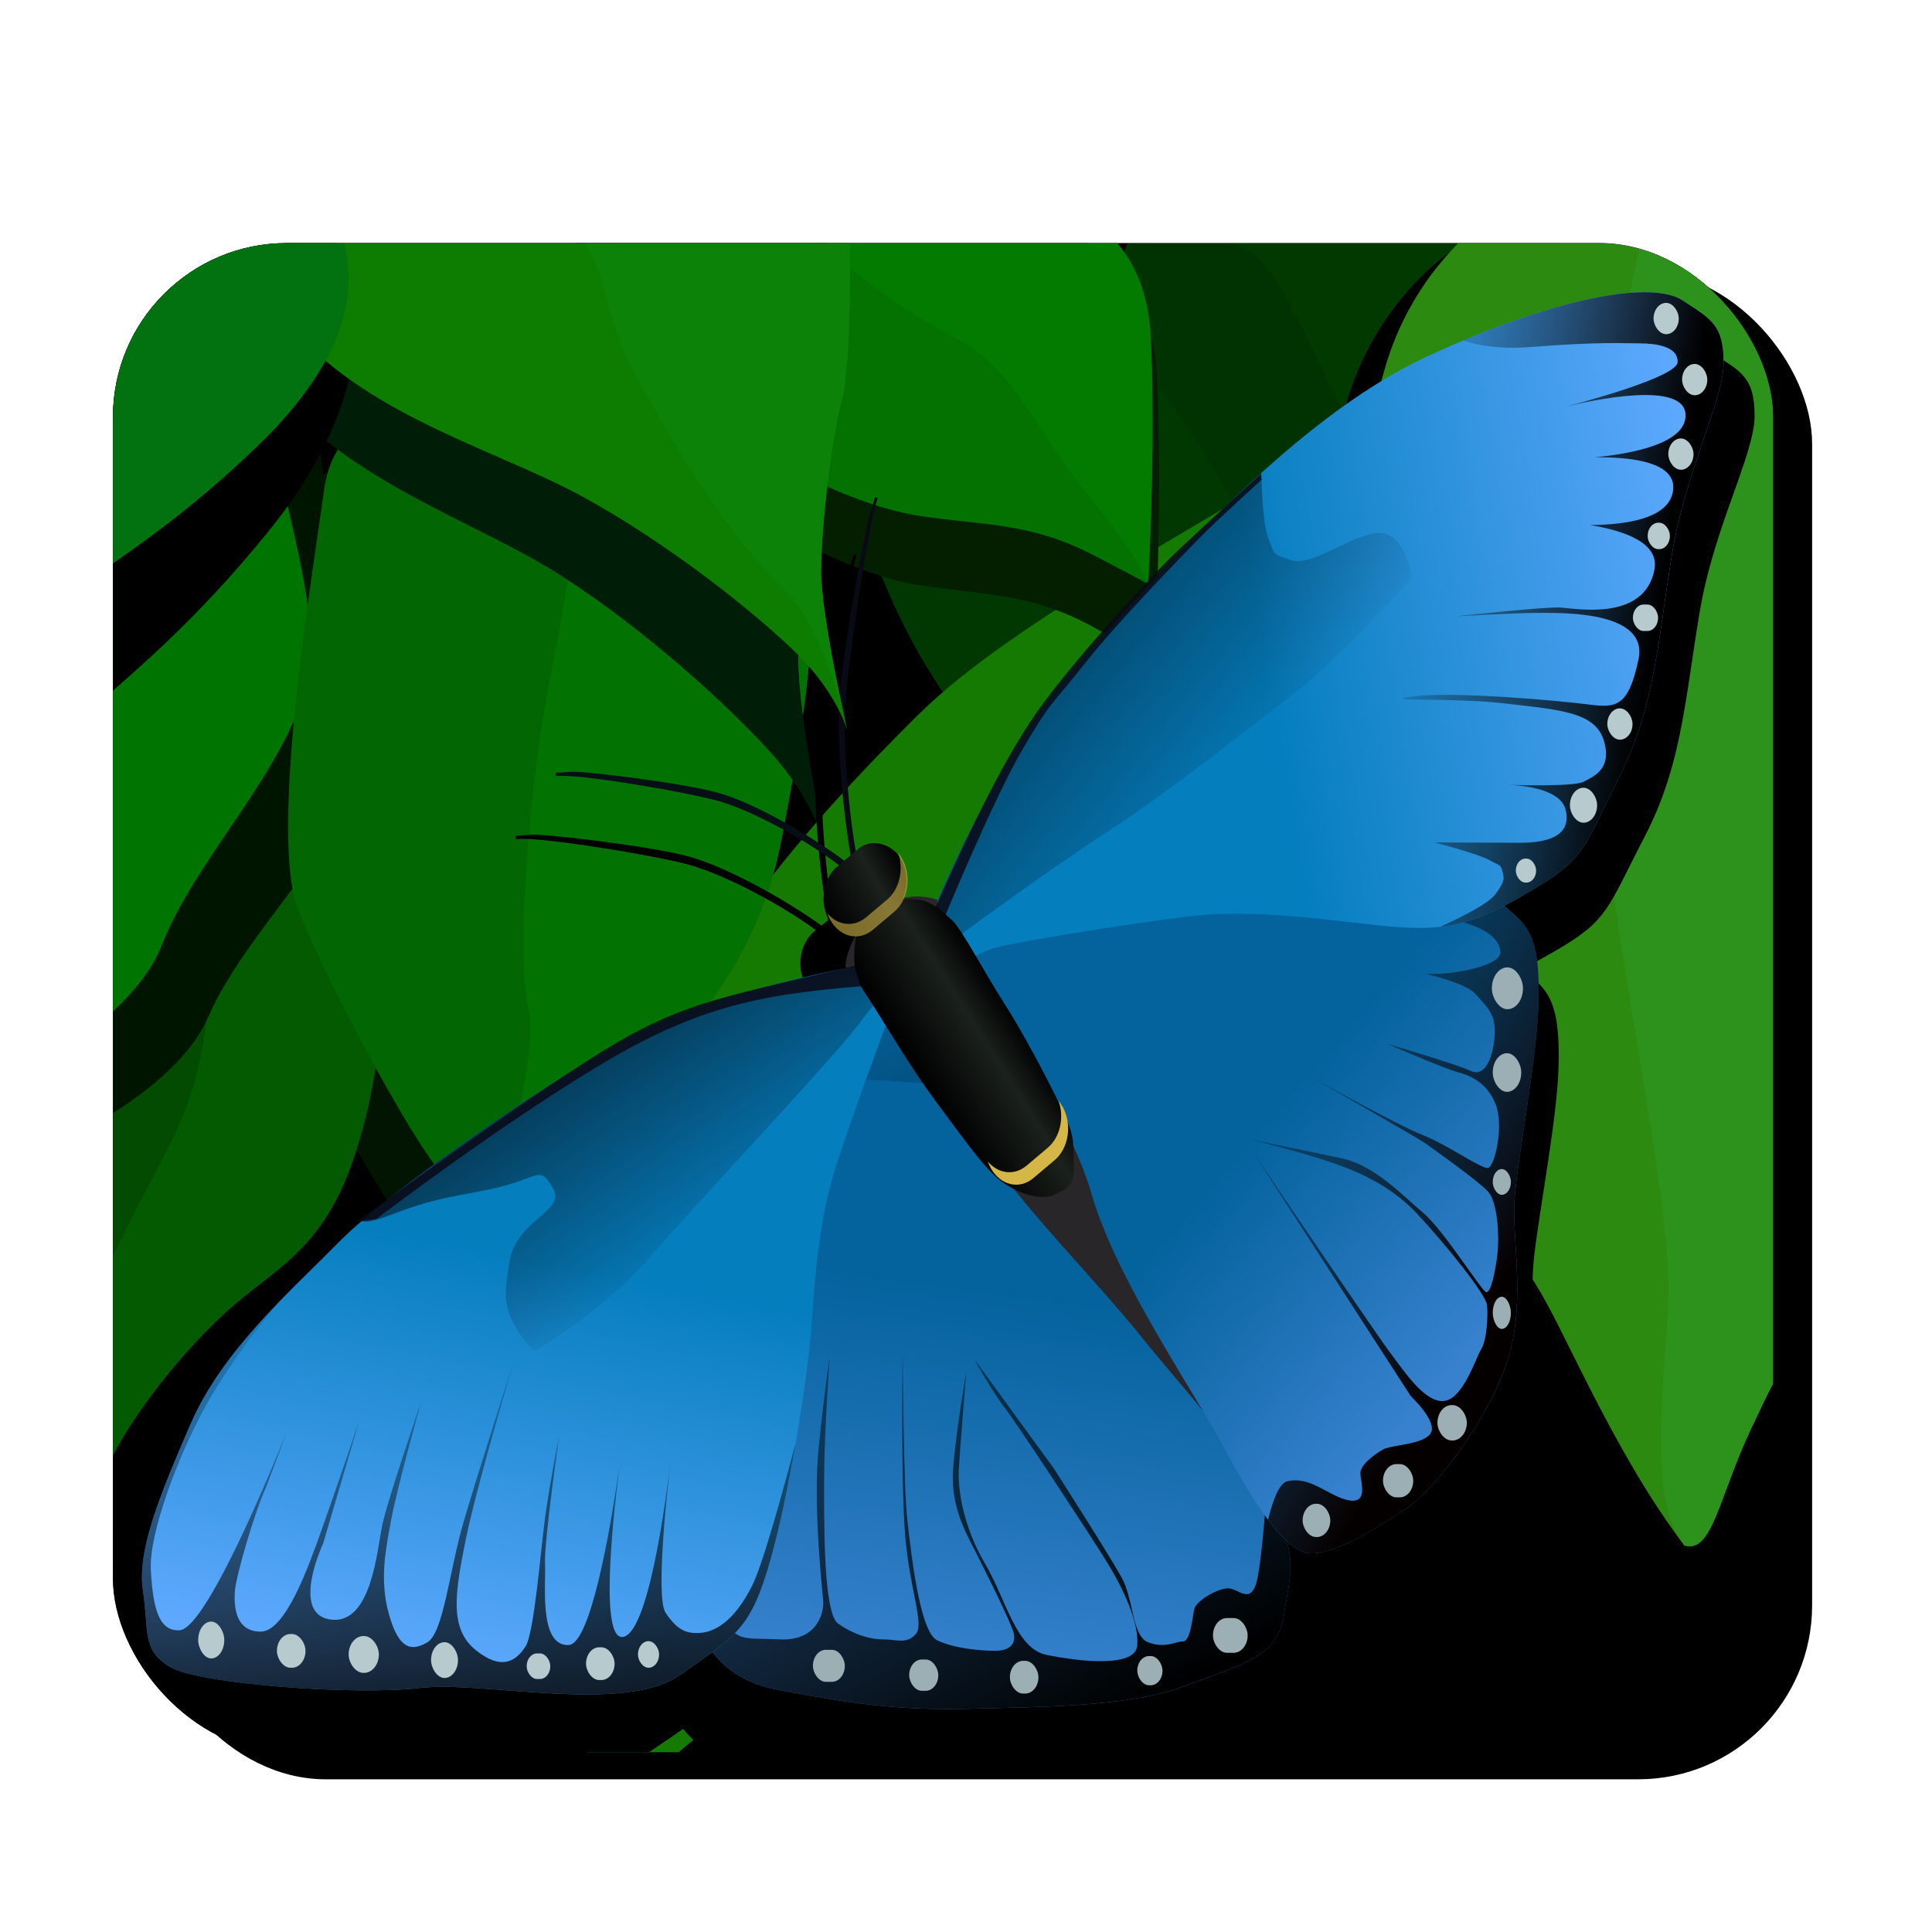 <?xml version="1.0" encoding="UTF-8" standalone="no"?>
<!-- Created with Inkscape (http://www.inkscape.org/) -->

<svg
   xmlns:dc="http://purl.org/dc/elements/1.1/"
   xmlns:cc="http://creativecommons.org/ns#"
   xmlns:rdf="http://www.w3.org/1999/02/22-rdf-syntax-ns#"
   xmlns:svg="http://www.w3.org/2000/svg"
   xmlns="http://www.w3.org/2000/svg"
   xmlns:xlink="http://www.w3.org/1999/xlink"
   xmlns:sodipodi="http://sodipodi.sourceforge.net/DTD/sodipodi-0.dtd"
   xmlns:inkscape="http://www.inkscape.org/namespaces/inkscape"
   width="256"
   height="256"
   id="svg22632"
   version="1.1"
   inkscape:version="0.48.2 r9819"
   sodipodi:docname="butterfly_thumb.svg"
   inkscape:export-filename="/home/jakub/Projects/KidPuzzlePad/Cocos2d/Resources/puppy_thumb.png"
   inkscape:export-xdpi="90"
   inkscape:export-ydpi="90">
  <defs
     id="defs22634">
    <filter
       color-interpolation-filters="sRGB"
       inkscape:collect="always"
       id="filter22592">
      <feGaussianBlur
         inkscape:collect="always"
         stdDeviation="7.35"
         id="feGaussianBlur22594" />
    </filter>
    <filter
       id="filter7131"
       inkscape:collect="always"
       color-interpolation-filters="sRGB">
      <feGaussianBlur
         id="feGaussianBlur7133"
         stdDeviation="2.051"
         inkscape:collect="always" />
    </filter>
    <filter
       id="filter10212"
       inkscape:collect="always"
       color-interpolation-filters="sRGB">
      <feGaussianBlur
         id="feGaussianBlur10214"
         stdDeviation="1.182"
         inkscape:collect="always" />
    </filter>
    <filter
       height="1.207"
       y="-0.104"
       width="1.285"
       x="-0.142"
       id="filter10176"
       inkscape:collect="always"
       color-interpolation-filters="sRGB">
      <feGaussianBlur
         id="feGaussianBlur10178"
         stdDeviation="8.837"
         inkscape:collect="always" />
    </filter>
    <filter
       height="1.143"
       y="-0.071"
       width="1.294"
       x="-0.147"
       id="filter10390"
       inkscape:collect="always"
       color-interpolation-filters="sRGB">
      <feGaussianBlur
         id="feGaussianBlur10392"
         stdDeviation="9.269"
         inkscape:collect="always" />
    </filter>
    <filter
       height="1.144"
       y="-0.072"
       width="1.202"
       x="-0.101"
       id="filter10424"
       inkscape:collect="always"
       color-interpolation-filters="sRGB">
      <feGaussianBlur
         id="feGaussianBlur10426"
         stdDeviation="8.272"
         inkscape:collect="always" />
    </filter>
    <filter
       id="filter10598"
       inkscape:collect="always"
       color-interpolation-filters="sRGB">
      <feGaussianBlur
         id="feGaussianBlur10600"
         stdDeviation="4.634"
         inkscape:collect="always" />
    </filter>
    <filter
       height="1.159"
       y="-0.079"
       width="1.243"
       x="-0.122"
       id="filter10372"
       inkscape:collect="always"
       color-interpolation-filters="sRGB">
      <feGaussianBlur
         id="feGaussianBlur10374"
         stdDeviation="9.981"
         inkscape:collect="always" />
    </filter>
    <filter
       id="filter10624"
       inkscape:collect="always"
       color-interpolation-filters="sRGB">
      <feGaussianBlur
         id="feGaussianBlur10626"
         stdDeviation="3.743"
         inkscape:collect="always" />
    </filter>
    <filter
       id="filter10732"
       inkscape:collect="always"
       color-interpolation-filters="sRGB">
      <feGaussianBlur
         id="feGaussianBlur10734"
         stdDeviation="2.077"
         inkscape:collect="always" />
    </filter>
    <filter
       height="1.241"
       y="-0.12"
       width="1.129"
       x="-0.065"
       id="filter10308"
       inkscape:collect="always"
       color-interpolation-filters="sRGB">
      <feGaussianBlur
         id="feGaussianBlur10310"
         stdDeviation="5.682"
         inkscape:collect="always" />
    </filter>
    <filter
       id="filter10694"
       inkscape:collect="always"
       color-interpolation-filters="sRGB">
      <feGaussianBlur
         id="feGaussianBlur10696"
         stdDeviation="1.623"
         inkscape:collect="always" />
    </filter>
    <filter
       height="1.273"
       y="-0.136"
       width="1.179"
       x="-0.089"
       id="filter10278"
       inkscape:collect="always"
       color-interpolation-filters="sRGB">
      <feGaussianBlur
         id="feGaussianBlur10280"
         stdDeviation="8.953"
         inkscape:collect="always" />
    </filter>
    <filter
       height="1.127"
       y="-0.063"
       width="1.249"
       x="-0.125"
       id="filter10462"
       inkscape:collect="always"
       color-interpolation-filters="sRGB">
      <feGaussianBlur
         id="feGaussianBlur10464"
         stdDeviation="11.964"
         inkscape:collect="always" />
    </filter>
    <filter
       id="filter10728"
       inkscape:collect="always"
       color-interpolation-filters="sRGB">
      <feGaussianBlur
         id="feGaussianBlur10730"
         stdDeviation="1.584"
         inkscape:collect="always" />
    </filter>
    <filter
       id="filter7985"
       inkscape:collect="always"
       color-interpolation-filters="sRGB">
      <feGaussianBlur
         id="feGaussianBlur7987"
         stdDeviation="12.812"
         inkscape:collect="always" />
    </filter>
    <filter
       height="1.257"
       y="-0.129"
       width="1.186"
       x="-0.093"
       id="filter10350"
       inkscape:collect="always"
       color-interpolation-filters="sRGB">
      <feGaussianBlur
         id="feGaussianBlur10352"
         stdDeviation="8.302"
         inkscape:collect="always" />
    </filter>
    <filter
       id="filter10718"
       inkscape:collect="always"
       color-interpolation-filters="sRGB">
      <feGaussianBlur
         id="feGaussianBlur10720"
         stdDeviation="1.99"
         inkscape:collect="always" />
    </filter>
    <filter
       id="filter10714"
       inkscape:collect="always"
       color-interpolation-filters="sRGB">
      <feGaussianBlur
         id="feGaussianBlur10716"
         stdDeviation="0.922"
         inkscape:collect="always" />
    </filter>
    <linearGradient
       inkscape:collect="always"
       xlink:href="#linearGradient7508"
       id="linearGradient10484"
       gradientUnits="userSpaceOnUse"
       x1="1303.043"
       y1="898.721"
       x2="1290.056"
       y2="1016.711" />
    <linearGradient
       id="linearGradient7508">
      <stop
         id="stop7510"
         offset="0"
         style="stop-color:#04629c;stop-opacity:1;" />
      <stop
         id="stop7512"
         offset="1"
         style="stop-color:#3781ce;stop-opacity:1;" />
    </linearGradient>
    <linearGradient
       inkscape:collect="always"
       xlink:href="#linearGradient7178"
       id="linearGradient10486"
       gradientUnits="userSpaceOnUse"
       gradientTransform="translate(0,572.362)"
       x1="1311.183"
       y1="466.039"
       x2="1216.829"
       y2="239.553" />
    <linearGradient
       id="linearGradient7178"
       inkscape:collect="always">
      <stop
         id="stop7180"
         offset="0"
         style="stop-color:#000000;stop-opacity:1;" />
      <stop
         id="stop7182"
         offset="1"
         style="stop-color:#000000;stop-opacity:0;" />
    </linearGradient>
    <linearGradient
       inkscape:collect="always"
       xlink:href="#linearGradient7508"
       id="linearGradient10480"
       gradientUnits="userSpaceOnUse"
       x1="1419.836"
       y1="821.53"
       x2="1490.662"
       y2="897.477" />
    <linearGradient
       id="linearGradient10606">
      <stop
         id="stop10608"
         offset="0"
         style="stop-color:#04629c;stop-opacity:1;" />
      <stop
         id="stop10610"
         offset="1"
         style="stop-color:#3781ce;stop-opacity:1;" />
    </linearGradient>
    <linearGradient
       inkscape:collect="always"
       xlink:href="#linearGradient7371"
       id="linearGradient10482"
       gradientUnits="userSpaceOnUse"
       x1="1470.416"
       y1="338.68"
       x2="1361.83"
       y2="254.595" />
    <linearGradient
       id="linearGradient7371"
       inkscape:collect="always">
      <stop
         id="stop7373"
         offset="0"
         style="stop-color:#050000;stop-opacity:1;" />
      <stop
         id="stop7375"
         offset="1"
         style="stop-color:#050000;stop-opacity:0;" />
    </linearGradient>
    <linearGradient
       inkscape:collect="always"
       xlink:href="#linearGradient7215"
       id="linearGradient10474"
       gradientUnits="userSpaceOnUse"
       x1="1122.172"
       y1="889.888"
       x2="1102.017"
       y2="1017.37" />
    <linearGradient
       id="linearGradient7215">
      <stop
         id="stop7217"
         offset="0"
         style="stop-color:#057ebe;stop-opacity:1;" />
      <stop
         id="stop7219"
         offset="1"
         style="stop-color:#5ea9ff;stop-opacity:1;" />
    </linearGradient>
    <linearGradient
       inkscape:collect="always"
       xlink:href="#linearGradient7178"
       id="linearGradient10476"
       gradientUnits="userSpaceOnUse"
       gradientTransform="translate(0,572.362)"
       x1="1040.997"
       y1="484.711"
       x2="1027.967"
       y2="312.62" />
    <linearGradient
       inkscape:collect="always"
       xlink:href="#linearGradient7371"
       id="linearGradient10478"
       gradientUnits="userSpaceOnUse"
       x1="1097.755"
       y1="196.241"
       x2="1168.778"
       y2="326.436" />
    <linearGradient
       inkscape:collect="always"
       xlink:href="#linearGradient7215"
       id="linearGradient10468"
       gradientUnits="userSpaceOnUse"
       x1="1398.433"
       y1="732.911"
       x2="1565.644"
       y2="697.65" />
    <linearGradient
       id="linearGradient10635">
      <stop
         id="stop10637"
         offset="0"
         style="stop-color:#057ebe;stop-opacity:1;" />
      <stop
         id="stop10639"
         offset="1"
         style="stop-color:#5ea9ff;stop-opacity:1;" />
    </linearGradient>
    <linearGradient
       inkscape:collect="always"
       xlink:href="#linearGradient7178"
       id="linearGradient10470"
       gradientUnits="userSpaceOnUse"
       gradientTransform="translate(0,572.362)"
       x1="1536.406"
       y1="140.636"
       x2="1434.431"
       y2="118.973" />
    <linearGradient
       inkscape:collect="always"
       xlink:href="#linearGradient7178"
       id="linearGradient10472"
       gradientUnits="userSpaceOnUse"
       gradientTransform="translate(0,-572.362)"
       x1="1188.222"
       y1="658.32"
       x2="1333.734"
       y2="806.146" />
    <linearGradient
       inkscape:collect="always"
       xlink:href="#linearGradient8001"
       id="linearGradient10466"
       gradientUnits="userSpaceOnUse"
       x1="1262.836"
       y1="832.842"
       x2="1293.956"
       y2="808.431" />
    <linearGradient
       id="linearGradient8001">
      <stop
         style="stop-color:#000000;stop-opacity:1;"
         offset="0"
         id="stop8003" />
      <stop
         id="stop8007"
         offset="0.65"
         style="stop-color:#1b211d;stop-opacity:1;" />
      <stop
         style="stop-color:#000000;stop-opacity:1;"
         offset="1"
         id="stop8005" />
    </linearGradient>
    <linearGradient
       inkscape:collect="always"
       xlink:href="#linearGradient8001"
       id="linearGradient10462"
       gradientUnits="userSpaceOnUse"
       x1="1262.836"
       y1="832.842"
       x2="1293.956"
       y2="808.431" />
    <linearGradient
       id="linearGradient10661">
      <stop
         style="stop-color:#000000;stop-opacity:1;"
         offset="0"
         id="stop10663" />
      <stop
         id="stop10665"
         offset="0.65"
         style="stop-color:#1b211d;stop-opacity:1;" />
      <stop
         style="stop-color:#000000;stop-opacity:1;"
         offset="1"
         id="stop10667" />
    </linearGradient>
    <linearGradient
       inkscape:collect="always"
       xlink:href="#linearGradient8001"
       id="linearGradient10464"
       gradientUnits="userSpaceOnUse"
       x1="1262.836"
       y1="832.842"
       x2="1293.956"
       y2="808.431" />
    <linearGradient
       id="linearGradient10670">
      <stop
         style="stop-color:#000000;stop-opacity:1;"
         offset="0"
         id="stop10672" />
      <stop
         id="stop10674"
         offset="0.65"
         style="stop-color:#1b211d;stop-opacity:1;" />
      <stop
         style="stop-color:#000000;stop-opacity:1;"
         offset="1"
         id="stop10676" />
    </linearGradient>
    <linearGradient
       inkscape:collect="always"
       xlink:href="#linearGradient8001"
       id="linearGradient10460"
       gradientUnits="userSpaceOnUse"
       x1="574.743"
       y1="1340.859"
       x2="607.582"
       y2="1340.859" />
    <linearGradient
       id="linearGradient10679">
      <stop
         style="stop-color:#000000;stop-opacity:1;"
         offset="0"
         id="stop10681" />
      <stop
         id="stop10683"
         offset="0.65"
         style="stop-color:#1b211d;stop-opacity:1;" />
      <stop
         style="stop-color:#000000;stop-opacity:1;"
         offset="1"
         id="stop10685" />
    </linearGradient>
    <linearGradient
       inkscape:collect="always"
       xlink:href="#linearGradient7508"
       id="linearGradient11301"
       gradientUnits="userSpaceOnUse"
       x1="1303.043"
       y1="898.721"
       x2="1290.056"
       y2="1016.711" />
    <linearGradient
       inkscape:collect="always"
       xlink:href="#linearGradient7178"
       id="linearGradient11303"
       gradientUnits="userSpaceOnUse"
       gradientTransform="translate(0,572.362)"
       x1="1311.183"
       y1="466.039"
       x2="1216.829"
       y2="239.553" />
    <linearGradient
       inkscape:collect="always"
       xlink:href="#linearGradient7508"
       id="linearGradient11305"
       gradientUnits="userSpaceOnUse"
       x1="1419.836"
       y1="821.53"
       x2="1490.662"
       y2="897.477" />
    <linearGradient
       inkscape:collect="always"
       xlink:href="#linearGradient7371"
       id="linearGradient11307"
       gradientUnits="userSpaceOnUse"
       x1="1470.416"
       y1="338.68"
       x2="1361.83"
       y2="254.595" />
    <linearGradient
       inkscape:collect="always"
       xlink:href="#linearGradient7215"
       id="linearGradient11309"
       gradientUnits="userSpaceOnUse"
       x1="1122.172"
       y1="889.888"
       x2="1102.017"
       y2="1017.37" />
    <linearGradient
       inkscape:collect="always"
       xlink:href="#linearGradient7178"
       id="linearGradient11311"
       gradientUnits="userSpaceOnUse"
       gradientTransform="translate(0,572.362)"
       x1="1040.997"
       y1="484.711"
       x2="1027.967"
       y2="312.62" />
    <linearGradient
       inkscape:collect="always"
       xlink:href="#linearGradient7371"
       id="linearGradient11313"
       gradientUnits="userSpaceOnUse"
       x1="1097.755"
       y1="196.241"
       x2="1168.778"
       y2="326.436" />
    <linearGradient
       inkscape:collect="always"
       xlink:href="#linearGradient7215"
       id="linearGradient11315"
       gradientUnits="userSpaceOnUse"
       x1="1398.433"
       y1="732.911"
       x2="1565.644"
       y2="697.65" />
    <linearGradient
       inkscape:collect="always"
       xlink:href="#linearGradient7178"
       id="linearGradient11317"
       gradientUnits="userSpaceOnUse"
       gradientTransform="translate(0,572.362)"
       x1="1536.406"
       y1="140.636"
       x2="1434.431"
       y2="118.973" />
    <linearGradient
       inkscape:collect="always"
       xlink:href="#linearGradient7178"
       id="linearGradient11319"
       gradientUnits="userSpaceOnUse"
       gradientTransform="translate(0,-572.362)"
       x1="1188.222"
       y1="658.32"
       x2="1333.734"
       y2="806.146" />
    <linearGradient
       inkscape:collect="always"
       xlink:href="#linearGradient8001"
       id="linearGradient11321"
       gradientUnits="userSpaceOnUse"
       x1="1262.836"
       y1="832.842"
       x2="1293.956"
       y2="808.431" />
    <linearGradient
       inkscape:collect="always"
       xlink:href="#linearGradient8001"
       id="linearGradient11323"
       gradientUnits="userSpaceOnUse"
       x1="1262.836"
       y1="832.842"
       x2="1293.956"
       y2="808.431" />
    <linearGradient
       inkscape:collect="always"
       xlink:href="#linearGradient8001"
       id="linearGradient11325"
       gradientUnits="userSpaceOnUse"
       x1="1262.836"
       y1="832.842"
       x2="1293.956"
       y2="808.431" />
    <linearGradient
       inkscape:collect="always"
       xlink:href="#linearGradient8001"
       id="linearGradient11327"
       gradientUnits="userSpaceOnUse"
       x1="574.743"
       y1="1340.859"
       x2="607.582"
       y2="1340.859" />
    <clipPath
       clipPathUnits="userSpaceOnUse"
       id="clipPath11329">
      <rect
         style="color:#000000;fill:#ff0000;fill-opacity:0.42;fill-rule:nonzero;stroke:none;stroke-width:1;marker:none;visibility:visible;display:inline;overflow:visible;enable-background:accumulate"
         id="rect11331"
         width="220"
         height="200"
         x="-59.285"
         y="751.158"
         ry="23.044" />
    </clipPath>
  </defs>
  <sodipodi:namedview
     id="base"
     pagecolor="#ffffff"
     bordercolor="#666666"
     borderopacity="1.0"
     inkscape:pageopacity="0.0"
     inkscape:pageshadow="2"
     inkscape:zoom="2.2503636"
     inkscape:cx="165.46101"
     inkscape:cy="104.15474"
     inkscape:document-units="px"
     inkscape:current-layer="layer1"
     showgrid="false"
     showguides="true"
     inkscape:guide-bbox="true"
     inkscape:window-width="1614"
     inkscape:window-height="954"
     inkscape:window-x="66"
     inkscape:window-y="24"
     inkscape:window-maximized="0"
     inkscape:snap-global="true">
    <sodipodi:guide
       orientation="0,1"
       position="120.644,224.736"
       id="guide22657" />
    <sodipodi:guide
       orientation="1,0"
       position="14.713,237.609"
       id="guide22661" />
  </sodipodi:namedview>
  <g
     inkscape:label="Layer 1"
     inkscape:groupmode="layer"
     id="layer1"
     transform="translate(0,-796.362)">
    <rect
       style="color:#000000;fill:#000000;fill-opacity:1;fill-rule:nonzero;stroke:none;stroke-width:1;marker:none;visibility:visible;display:inline;overflow:visible;filter:url(#filter22592);enable-background:accumulate"
       id="rect22036"
       width="220"
       height="200"
       x="20.115"
       y="832.128"
       ry="23.044" />
    <g
       id="g3354"
       style="fill:#00892c;fill-opacity:1"
       transform="matrix(0.274,0,0,0.274,-557.665,672.017)" />
    <g
       id="g3354-1"
       style="fill:#00892c;fill-opacity:1"
       transform="matrix(0.274,0,0,0.274,-596.623,599.764)" />
    <g
       id="g11201"
       transform="translate(74.246,77.408)"
       clip-path="url(#clipPath11329)">
      <rect
         ry="0"
         y="747.523"
         x="-103.251"
         height="211.099"
         width="282.972"
         id="rect9266"
         style="color:#000000;fill:#000000;fill-opacity:1;stroke:none;stroke-width:1;marker:none;visibility:visible;display:inline;overflow:visible;enable-background:accumulate" />
      <g
         transform="matrix(0.352,0,0,0.437,-388.361,498.608)"
         style="opacity:0.494;filter:url(#filter7131)"
         id="g6315">
        <path
           inkscape:connector-curvature="0"
           style="fill:#026602;fill-opacity:1;stroke:none;filter:url(#filter10212)"
           d="m 1320.094,-3.625 c -0.785,2.64 -1.871,5.638 -3.313,9.094 -9.508,22.792 -38.454,41.029 -22.219,65.031 16.235,24.003 57.435,89.58 80.938,98.406 23.502,8.826 87.292,22.621 97.094,20.031 9.802,-2.59 17.625,-11.469 17.625,-11.469 0,0 12.882,-16.47 14.969,-51.25 2.087,-34.78 6.191,-66.034 -13.344,-99.156 -6.424,-10.891 -12.717,-21.297 -18.969,-30.688 l -152.781,0 z"
           id="path6303"
           transform="translate(0,572.362)" />
        <path
           inkscape:connector-curvature="0"
           style="fill:#027302;fill-opacity:1;stroke:none;filter:url(#filter10212)"
           d="m 1334,-3.625 c 12.299,14.831 25.723,0.817 41.594,24.281 16.235,24.003 18.562,31.654 32.312,51.719 14.191,20.709 38.145,51.175 52.5,59.156 8.861,4.927 29.813,45.938 29.813,45.938 0,0 12.882,-16.47 14.969,-51.25 2.087,-34.78 6.191,-66.034 -13.344,-99.156 -6.424,-10.891 -12.717,-21.297 -18.969,-30.688 l -138.875,0 z"
           id="path6305"
           transform="translate(0,572.362)" />
      </g>
      <path
         transform="matrix(0.352,0,0,0.437,-99.055,624.109)"
         style="fill:#105707;fill-opacity:1;stroke:none;filter:url(#filter10176)"
         d="m 144.048,552.11 c -16.217,6.645 -45.197,-0.938 -61.826,9.498 -16.63,10.436 -47.599,11.638 -57.847,36.639 -10.248,25.001 -15.804,32.659 -16.028,63.178 -0.225,30.519 -15.879,42.832 -11.036,64.755 4.843,21.923 6.87,30.407 6.87,30.407 0,0 10.098,-34.461 18.469,-43.583 8.371,-9.122 28.304,-20.084 45.009,-25.79 16.705,-5.706 31.383,-4.993 46.923,-24.401 15.541,-19.408 18.844,-34.836 26.427,-63.816 7.582,-28.98 3.04,-46.886 3.04,-46.886 z"
         id="path10126"
         inkscape:connector-curvature="0" />
      <path
         transform="matrix(0.352,0,0,0.437,-99.055,624.109)"
         style="fill:#000000;fill-opacity:1;stroke:none;filter:url(#filter10390)"
         d="m 196.794,448.547 c -17.725,14.77 -57.112,16.74 -73.852,36.434 -16.74,19.694 -55.143,33.48 -58.097,68.929 -2.954,35.449 -6.893,47.265 4.923,85.669 11.816,38.403 -2.954,60.066 11.816,85.669 14.771,25.602 20.679,35.449 20.679,35.449 0,0 -0.985,-47.266 5.908,-62.036 6.893,-14.77 27.572,-36.434 46.281,-50.22 18.709,-13.786 37.419,-18.709 49.235,-49.235 11.816,-30.526 9.847,-51.204 7.878,-90.592 -1.969,-39.388 -14.77,-60.066 -14.77,-60.066 z"
         id="path10376"
         inkscape:connector-curvature="0" />
      <path
         transform="matrix(0.352,0,0,0.437,-99.055,624.109)"
         style="fill:#021502;fill-opacity:1;stroke:none;filter:url(#filter10424)"
         d="m 259.815,317.172 c 0,15.755 1.969,21.663 -20.679,31.51 -22.648,9.847 -56.128,2.954 -61.051,31.51 -4.923,28.556 -20.679,104.378 -9.847,127.026 10.832,22.648 47.265,76.806 56.128,81.73 8.862,4.923 20.679,3.939 20.679,3.939 0,0 20.679,-2.954 46.281,-26.587 25.602,-23.633 50.22,-43.327 59.082,-80.745 8.862,-37.418 15.755,-70.898 6.893,-90.592 -8.862,-19.694 -34.464,-41.357 -54.158,-45.296 -19.694,-3.939 -28.556,-12.801 -29.541,-21.663 -0.985,-8.862 -13.786,-10.832 -13.786,-10.832 z"
         id="path10394"
         inkscape:connector-curvature="0" />
      <g
         transform="matrix(0.352,0,0,0.437,-396.973,497.422)"
         id="g10660">
        <path
           style="fill:#034b00;fill-opacity:1;stroke:none;filter:url(#filter10598)"
           d="m 1044.092,705.024 c -17.725,14.77 -57.112,16.74 -73.852,36.434 -16.74,19.694 -55.143,33.48 -58.097,68.929 -2.954,35.449 -6.893,47.265 4.923,85.669 11.816,38.403 -2.954,60.066 11.816,85.669 14.77,25.602 20.679,35.449 20.679,35.449 0,0 -0.985,-47.265 5.908,-62.036 6.893,-14.77 27.572,-36.434 46.281,-50.22 18.709,-13.786 37.419,-18.709 49.235,-49.235 11.816,-30.526 9.847,-51.204 7.878,-90.592 -1.969,-39.388 -14.77,-60.066 -14.77,-60.066 z"
           id="path10044"
           inkscape:connector-curvature="0" />
        <path
           inkscape:connector-curvature="0"
           id="path10502"
           d="m 1044.092,705.024 c -17.725,14.77 -57.112,16.74 -73.852,36.434 -16.74,19.694 28.381,29.438 25.427,64.887 -2.954,35.449 -13.629,44.571 -31.45,73.544 -21.051,34.224 -28.55,49.289 -27.251,74.891 1.498,29.519 12.596,62.392 12.596,62.392 0,0 -0.985,-47.265 5.908,-62.036 6.893,-14.77 27.572,-36.434 46.281,-50.22 18.709,-13.786 37.419,-18.709 49.235,-49.235 11.816,-30.526 9.847,-51.204 7.878,-90.592 -1.969,-39.388 -14.77,-60.066 -14.77,-60.066 z"
           style="fill:#035a00;fill-opacity:1;stroke:none;filter:url(#filter10598)"
           sodipodi:nodetypes="csssscssssc" />
      </g>
      <path
         transform="matrix(0.391,0,0,0.437,-429.773,497.422)"
         style="fill:#001500;fill-opacity:1;stroke:none;filter:url(#filter10372)"
         d="m 1010.329,605.647 c -11.816,21.663 13.786,21.663 -37.419,38.403 -51.204,16.74 -71.883,51.204 -85.669,73.852 -13.786,22.648 -48.25,103.393 -48.25,122.102 0,18.709 8.862,56.128 1.969,65.975 -6.893,9.847 9.847,-27.572 31.51,-32.495 21.663,-4.923 92.561,-27.572 107.332,-58.097 14.77,-30.526 59.082,-62.036 56.128,-93.546 -2.954,-31.51 -21.663,-67.944 -17.725,-88.623 3.939,-20.679 -7.878,-27.572 -7.878,-27.572 z"
         id="path10354"
         inkscape:connector-curvature="0" />
      <g
         transform="matrix(0.352,0,0,0.437,-396.973,497.422)"
         style="filter:url(#filter10624)"
         id="g10612">
        <path
           style="fill:#005f00;fill-opacity:1;stroke:none"
           d="m 1008.329,583.647 c -11.816,21.663 13.786,21.663 -37.419,38.403 -51.204,16.74 -71.883,51.204 -85.669,73.852 -13.786,22.648 -48.25,103.393 -48.25,122.102 0,18.709 8.862,56.128 1.969,65.975 -6.893,9.847 9.847,-27.572 31.51,-32.495 21.663,-4.923 92.561,-27.572 107.332,-58.097 14.77,-30.526 59.082,-62.036 56.128,-93.546 -2.954,-31.51 -21.663,-67.944 -17.725,-88.623 3.939,-20.679 -7.878,-27.572 -7.878,-27.572 z"
           id="path10040"
           inkscape:connector-curvature="0" />
        <path
           inkscape:connector-curvature="0"
           id="path10610"
           d="m 1008.329,583.647 c -11.816,21.663 8.974,28.434 -22.6,72.082 -29.65,40.989 -39.551,60.634 -53.337,83.282 -13.786,22.648 -53.639,65.673 -65.763,80.34 -11.92,14.42 -20.775,54.781 -27.668,64.628 -6.893,9.847 9.847,-27.572 31.51,-32.495 21.663,-4.923 92.561,-27.572 107.332,-58.097 14.77,-30.526 59.082,-62.036 56.128,-93.546 -2.954,-31.51 -21.663,-67.944 -17.725,-88.623 3.939,-20.679 -7.878,-27.572 -7.878,-27.572 z"
           style="fill:#007400;fill-opacity:1;stroke:none"
           sodipodi:nodetypes="cssssssssc" />
      </g>
      <path
         inkscape:connector-curvature="0"
         id="path10046"
         d="m 44.478,764.291 c 0.694,16.338 -8.323,14.618 -2.081,30.525 6.242,15.908 16.992,29.236 26.702,30.955 9.71,1.72 22.887,9.029 24.275,11.178 1.387,2.15 -4.161,1.29 -3.121,-9.029 1.04,-10.318 4.508,-28.806 0,-39.554 -4.508,-10.748 -15.605,-25.796 -21.5,-26.226 -5.895,-0.43 -20.46,0.86 -22.194,0.86 -1.734,0 -2.081,1.29 -2.081,1.29 z"
         style="fill:#013801;fill-opacity:1;stroke:none" />
      <path
         transform="matrix(0.352,0,0,0.437,-99.055,624.109)"
         sodipodi:nodetypes="csssccsssscsc"
         inkscape:connector-curvature="0"
         id="path10050"
         d="m 572.997,349.618 c -42.342,24.617 -118.164,53.174 -157.551,84.684 -39.388,31.51 -90.592,76.806 -103.393,125.056 -12.801,48.25 -23.633,104.378 -22.648,141.796 0.985,37.419 2.954,63.021 2.954,63.021 17.15,0.73 8.625,0.25 42.342,-21.663 37.418,-23.633 91.577,-31.51 154.597,-64.99 63.021,-33.48 86.653,-52.189 106.347,-106.347 19.694,-54.158 33.48,-124.072 38.403,-156.567 4.923,-32.495 -1.969,-62.036 10.832,-84.684 12.801,-22.648 0.985,-34.464 0.985,-34.464 0,0 2.954,-4.923 -14.77,16.74 -17.724,21.663 -58.097,37.418 -58.097,37.418 z"
         style="fill:#157a02;fill-opacity:1;stroke:none;filter:url(#filter10732)" />
      <path
         transform="matrix(0.368,0,0,0.499,-414.745,462.018)"
         style="fill:#031f00;fill-opacity:1;stroke:none;filter:url(#filter10308)"
         d="m 1131.211,577.581 180.2,0 c 0,0 28.556,5.908 30.526,38.403 1.969,32.495 -0.985,74.837 -0.985,74.837 0,0 2.954,0.985 -20.679,-8.862 -23.633,-9.847 -40.373,-8.862 -64.99,-11.816 -24.617,-2.954 -64.005,-17.725 -75.822,-33.48 -11.816,-15.755 -48.25,-59.082 -48.25,-59.082 z"
         id="path10282"
         inkscape:connector-curvature="0"
         sodipodi:nodetypes="ccscsssc" />
      <g
         transform="matrix(0.352,0,0,0.437,-396.973,497.422)"
         id="g10666">
        <path
           style="fill:#026602;fill-opacity:1;stroke:none;filter:url(#filter10212)"
           d="m 1120.584,592.509 c 0,15.755 1.969,21.663 -20.679,31.51 -22.648,9.847 -56.128,2.954 -61.051,31.51 -4.923,28.556 -20.679,104.378 -9.847,127.026 10.832,22.648 47.265,76.806 56.128,81.73 8.862,4.923 20.679,3.939 20.679,3.939 0,0 20.679,-2.954 46.281,-26.587 25.602,-23.633 50.22,-43.327 59.082,-80.745 8.862,-37.418 15.755,-70.898 6.893,-90.592 -8.862,-19.694 -34.464,-41.357 -54.158,-45.296 -19.694,-3.939 -28.556,-12.801 -29.541,-21.663 -0.985,-8.862 -13.786,-10.832 -13.786,-10.832 z"
           id="path10038"
           inkscape:connector-curvature="0" />
        <path
           inkscape:connector-curvature="0"
           id="path10628"
           d="m 1120.584,592.509 c 0,15.755 1.084,11.027 -1.818,35.552 -2.441,20.624 17.966,19.12 13.043,47.676 -4.923,28.556 -8.554,35.672 -12.541,59.668 -4.115,24.765 -7.968,63.335 -3.148,79.035 2.976,9.691 -10.306,53.784 -10.306,53.784 0,0 20.679,-2.954 46.281,-26.587 25.602,-23.633 50.22,-43.327 59.082,-80.745 8.862,-37.418 15.755,-70.898 6.893,-90.592 -8.862,-19.694 -34.464,-41.357 -54.158,-45.296 -19.694,-3.939 -28.556,-12.801 -29.541,-21.663 -0.985,-8.862 -13.786,-10.832 -13.786,-10.832 z"
           style="fill:#027302;fill-opacity:1;stroke:none;filter:url(#filter10212)"
           sodipodi:nodetypes="csssscsssssc" />
      </g>
      <g
         transform="matrix(0.352,0,0,0.437,-396.973,497.422)"
         style="filter:url(#filter10694)"
         id="g10686">
        <path
           style="fill:#037200;fill-opacity:1;stroke:none"
           d="m 1139.294,570.846 180.2,0 c 0,0 28.556,5.908 30.526,38.403 1.969,32.495 -0.985,74.837 -0.985,74.837 0,0 2.954,0.985 -20.679,-8.862 -23.633,-9.847 -40.373,-8.862 -64.99,-11.816 -24.617,-2.954 -64.005,-17.725 -75.822,-33.48 -11.816,-15.755 -48.25,-59.082 -48.25,-59.082 z"
           id="path10042"
           inkscape:connector-curvature="0"
           sodipodi:nodetypes="ccscsssc" />
        <path
           sodipodi:nodetypes="ccscsssc"
           inkscape:connector-curvature="0"
           id="path10684"
           d="m 1139.294,570.846 180.2,0 c 0,0 28.556,5.908 30.526,38.403 1.969,32.495 -0.985,74.837 -0.985,74.837 0,0 -2.447,-7.054 -20.679,-25.028 -22.285,-21.971 -28.758,-39.702 -51.518,-49.537 -28.659,-12.384 -30.326,-16.377 -54.267,-29.438 -17.288,-9.432 -83.276,-9.237 -83.276,-9.237 z"
           style="fill:#037a00;fill-opacity:1;stroke:none" />
      </g>
      <path
         transform="matrix(0.357,0,0,0.51,-401.81,456.742)"
         style="fill:#001d07;fill-opacity:1;stroke:none;filter:url(#filter10278)"
         d="m 984.388,576.234 240.266,0 c 0,0 0.985,45.296 -2.954,57.112 -3.939,11.816 -7.878,38.403 -7.878,52.189 0,13.786 9.847,48.25 9.847,48.25 0,0 -3.939,-11.816 -20.679,-24.617 -16.74,-12.801 -46.281,-31.51 -76.806,-45.296 -30.526,-13.786 -72.868,-22.648 -103.393,-45.296 -30.526,-22.648 -38.403,-42.342 -38.403,-42.342 z"
         id="path10236"
         inkscape:connector-curvature="0"
         sodipodi:nodetypes="ccsscsssc" />
      <path
         transform="matrix(0.352,0,0,0.437,-99.055,624.109)"
         style="fill:#000000;fill-opacity:1;stroke:none;filter:url(#filter10462)"
         d="m 776.288,292.944 -159.029,0 c 0,0 -29.541,15.263 -40.373,47.758 -10.832,32.495 -33.48,70.898 -30.526,112.255 2.954,41.357 18.709,91.577 47.266,127.026 28.556,35.449 54.158,40.373 69.913,65.975 15.755,25.602 22.648,26.587 26.587,50.22 3.939,23.633 6.893,50.22 6.893,50.22 0,0 -6.893,-28.556 12.801,-54.158 19.694,-25.602 22.648,-64.005 43.327,-75.822 20.679,-11.816 23.14,-19.694 23.14,-19.694 z"
         id="path10428"
         inkscape:connector-curvature="0"
         sodipodi:nodetypes="ccssssscsscc" />
      <g
         transform="matrix(0.352,0,0,0.437,-396.973,497.422)"
         style="filter:url(#filter10728)"
         id="g10724">
        <path
           style="fill:#2d8a11;fill-opacity:1;stroke:none"
           d="m 1637.058,572.323 -159.029,0 c 0,0 -29.541,15.263 -40.373,47.758 -10.832,32.495 -33.48,70.898 -30.526,112.255 2.954,41.357 11.437,98.948 47.266,127.026 36.639,28.713 39.34,33.637 55.095,59.239 15.755,25.602 28.037,42.753 41.406,56.955 10.404,2.497 12.723,-13.866 24.652,-34.617 9.052,-15.252 9.964,-18.158 26.244,-34.366 16.281,-16.208 35.265,-30.471 35.265,-30.471 z"
           id="path10048"
           inkscape:connector-curvature="0"
           sodipodi:nodetypes="ccsssscczcc" />
        <path
           sodipodi:nodetypes="cczsscczcc"
           inkscape:connector-curvature="0"
           id="path10722"
           d="m 1637.058,572.323 -100.613,0 c -14.031,55.034 -11.395,46.981 -17.917,82.579 -6.522,35.598 -2.148,64.985 3.794,109.365 6.177,46.138 24.396,111.071 22.491,138.031 -2.119,29.987 -7.284,59.055 6.085,73.257 10.404,2.497 12.723,-13.866 24.652,-34.617 9.052,-15.252 9.964,-18.158 26.244,-34.366 16.281,-16.208 35.265,-30.471 35.265,-30.471 z"
           style="fill:#2d921b;fill-opacity:1;stroke:none" />
      </g>
      <path
         transform="matrix(0.373,0,0,0.445,-429.688,488.297)"
         inkscape:connector-curvature="0"
         id="path7681"
         d="m 1545.95,620.811 c -1.227,0.008 -2.533,0.056 -3.875,0.125 -3.54,0.181 -7.445,0.569 -11.75,1.188 -0.735,0.106 -1.493,0.224 -2.25,0.344 -0.606,0.095 -1.224,0.209 -1.844,0.312 -0.218,0.037 -0.437,0.056 -0.656,0.094 -0.478,0.082 -0.951,0.163 -1.438,0.25 -0.78,0.14 -1.543,0.285 -2.344,0.438 -5.444,1.036 -11.402,2.396 -17.75,4.062 -1.591,0.419 -3.199,0.853 -4.844,1.312 -1.16,0.324 -2.376,0.687 -3.562,1.031 -0.675,0.196 -1.348,0.391 -2.031,0.594 -4.784,1.418 -9.782,2.993 -14.969,4.75 -0.149,0.05 -0.288,0.106 -0.438,0.156 -4.56,1.549 -9.209,3.18 -14.062,5 -21.007,7.878 -42.221,20.831 -61.938,35.156 -0.042,0.031 -0.083,0.063 -0.125,0.094 -1.013,0.737 -2.026,1.475 -3.031,2.219 -0.671,0.496 -1.333,1.001 -2,1.5 -0.794,0.594 -1.586,1.184 -2.375,1.781 -0.911,0.69 -1.816,1.4 -2.719,2.094 -0.825,0.634 -1.65,1.27 -2.469,1.906 -6.031,4.473 -13.014,9.646 -18.25,13.625 -11.26,8.558 -36.719,31.061 -50.906,46.375 -7.873,8.498 -15.655,19.655 -23.312,32 -0.104,0.168 -0.208,0.332 -0.312,0.5 -0.445,0.676 -0.945,1.369 -1.375,2.031 -1.177,1.814 -2.286,3.554 -3.344,5.25 -2.122,3.4 -3.997,6.513 -5.594,9.25 -0.796,1.366 -1.503,2.627 -2.156,3.781 -2.622,4.63 -4.062,7.438 -4.062,7.438 l 0.187,0.406 c -0.231,0.416 -0.457,0.833 -0.687,1.25 -2.001,-1.076 -4.152,-1.898 -6.531,-2.125 -2.071,-0.197 -3.947,-0.303 -5.812,-0.188 1.719,-3.601 1.537,-7.979 -0.875,-11.531 -3.618,-5.328 -10.828,-6.712 -16.156,-3.094 l -1.313,0.875 c -3.191,-14.774 -4.977,-35.672 -3.656,-47.656 1.678,-14.861 7.335,-44.201 10.094,-54.062 1.456,-5.205 1.844,-5.531 1.844,-5.531 l -1.062,-0.281 c 0,0 -0.322,1.144 -2,5.219 -1.678,4.075 -9.843,40.264 -11.281,54.406 -1.342,13.195 1.101,34.544 4.156,49.219 l -2.312,1.562 c -12.869,-7.739 -34.017,-17.681 -47.781,-20.719 -13.881,-3.063 -50.792,-6.661 -55.187,-6.344 -4.396,0.317 -5.594,0.281 -5.594,0.281 l -0.062,1.094 c 0,0 0.414,-0.279 5.812,-0.031 10.229,0.469 39.892,4.283 54.531,7.344 12.474,2.643 33.313,11.714 46.281,19.719 l -0.406,0.281 c -5.328,3.618 -6.68,10.828 -3.062,16.156 2.384,3.511 6.315,5.281 10.25,5.062 -0.494,2.308 -0.711,5.728 -0.344,8.219 -2.305,0.456 -4.556,0.894 -6.719,1.312 -6.612,1.087 -16.512,2.857 -27.75,5.312 -23.872,4.625 -38.432,8.279 -60.875,19.5 -4.069,2.034 -8.566,4.385 -13.312,6.906 -3.731,1.881 -7.563,3.872 -11.438,5.906 -0.779,0.409 -1.561,0.805 -2.344,1.219 -0.896,0.474 -1.788,0.958 -2.688,1.438 -1.328,0.708 -2.637,1.406 -3.969,2.125 -0.346,0.187 -0.685,0.375 -1.031,0.562 -0.053,0.029 -0.103,0.065 -0.156,0.094 -4.781,2.59 -9.58,5.219 -14.281,7.875 -0.125,0.071 -0.25,0.148 -0.375,0.219 -1.966,1.112 -3.915,2.233 -5.844,3.344 -2.17,1.25 -4.301,2.48 -6.406,3.719 -0.125,0.073 -0.251,0.145 -0.375,0.219 -1.389,0.819 -2.771,1.628 -4.125,2.438 -1.78,1.065 -3.512,2.113 -5.219,3.156 -0.2,0.122 -0.395,0.253 -0.594,0.375 -1.924,1.18 -3.783,2.358 -5.594,3.5 -8.587,4.991 -14.469,8.469 -14.469,8.469 l 1.906,-0.219 c -3.409,2.367 -6.37,4.547 -8.719,6.469 -6.978,5.709 -14.726,11.652 -22.344,18 -0.026,0.025 -0.067,0.037 -0.094,0.062 -0.119,0.099 -0.225,0.213 -0.344,0.312 -0.113,0.095 -0.231,0.186 -0.344,0.281 -1.18,0.989 -2.363,1.991 -3.531,3 -0.19,0.164 -0.373,0.335 -0.563,0.5 -1.528,1.327 -3.038,2.666 -4.531,4.031 -0.43,0.393 -0.855,0.791 -1.281,1.188 -0.384,0.357 -0.776,0.703 -1.156,1.062 -0.053,0.051 -0.103,0.106 -0.156,0.156 -0.091,0.086 -0.19,0.164 -0.281,0.25 -0.937,0.892 -1.868,1.809 -2.781,2.719 -0.135,0.135 -0.272,0.271 -0.406,0.406 -0.367,0.368 -0.731,0.754 -1.094,1.125 -1.468,1.503 -2.897,3.01 -4.281,4.562 -0.039,0.044 -0.086,0.081 -0.125,0.125 -0.636,0.715 -1.26,1.461 -1.875,2.188 -0.081,0.096 -0.169,0.185 -0.25,0.281 -0.58,0.689 -1.128,1.395 -1.688,2.094 -0.055,0.069 -0.133,0.119 -0.188,0.188 -0.149,0.187 -0.29,0.375 -0.438,0.562 -0.475,0.605 -0.948,1.231 -1.406,1.844 -1.002,1.339 -1.958,2.684 -2.875,4.062 -0.214,0.322 -0.416,0.645 -0.625,0.969 -1.1,1.705 -2.142,3.451 -3.094,5.219 -4.527,8.407 -8.501,15.937 -11.562,22.688 -0.511,1.125 -0.978,2.229 -1.438,3.313 -0.459,1.083 -0.908,2.114 -1.312,3.156 -3.247,8.348 -4.682,15.395 -3.531,21.438 0.144,0.754 0.267,1.481 0.375,2.188 0.108,0.707 0.2,1.37 0.281,2.031 0.001,0.01 -10e-4,0.021 0,0.031 0.161,1.31 0.295,2.538 0.406,3.688 0.171,1.75 0.327,3.309 0.594,4.75 0.088,0.477 0.196,0.926 0.312,1.375 0.036,0.139 0.086,0.27 0.125,0.406 0.092,0.317 0.169,0.633 0.281,0.938 0.156,0.424 0.328,0.818 0.531,1.219 0.203,0.401 0.428,0.775 0.688,1.156 0.264,0.389 0.542,0.754 0.875,1.125 0.326,0.364 0.693,0.713 1.094,1.062 1.207,1.054 2.755,2.057 4.812,3.031 0.341,0.162 0.724,0.311 1.156,0.469 0.432,0.158 0.889,0.314 1.406,0.469 1.042,0.312 2.233,0.611 3.594,0.906 0.674,0.146 1.38,0.296 2.125,0.438 3.561,0.679 7.932,1.284 12.781,1.844 0.217,0.025 0.406,0.069 0.625,0.094 8.069,0.913 17.48,1.635 27,2.125 0.126,0.01 0.249,0.025 0.375,0.031 9.656,0.49 19.382,0.729 27.937,0.656 6.41,-0.053 12.161,-0.288 16.688,-0.719 9.054,-0.862 22.137,0.062 36.094,0.906 2.326,0.141 4.673,0.278 7.031,0.406 8.256,0.449 16.619,0.769 24.469,0.594 1.121,-0.025 2.246,-0.079 3.344,-0.125 1.088,-0.046 2.189,-0.087 3.25,-0.156 1.071,-0.07 2.147,-0.155 3.188,-0.25 3.123,-0.286 6.093,-0.695 8.875,-1.25 1.855,-0.37 3.615,-0.801 5.281,-1.312 2.5,-0.767 4.787,-1.712 6.781,-2.844 4.749,-2.695 8.652,-4.879 12,-6.875 0.473,0.497 0.973,0.982 1.5,1.469 1.782,1.649 3.86,3.237 6.406,4.656 0.847,0.472 1.74,0.91 2.688,1.344 0.948,0.433 1.974,0.861 3.031,1.25 0.529,0.194 1.067,0.381 1.625,0.562 1.673,0.546 3.453,1.018 5.406,1.438 1.311,0.282 2.677,0.533 4.125,0.75 8.623,1.293 16.742,2.52 25.031,3.5 0.01,0 0.021,0 0.031,0 5.516,0.652 11.13,1.193 16.969,1.594 1.463,0.101 2.94,0.2 4.437,0.281 1.497,0.081 2.993,0.158 4.531,0.219 0.011,4e-4 0.021,-4e-4 0.031,0 3.067,0.12 6.236,0.189 9.5,0.219 1.638,0.015 3.304,0.01 5,0 1.696,-0.01 3.427,-0.027 5.187,-0.062 7.042,-0.144 14.404,-0.257 21.813,-0.438 9.263,-0.225 18.578,-0.559 27.437,-1.219 1.771,-0.132 3.521,-0.278 5.25,-0.438 5.189,-0.478 10.192,-1.089 14.844,-1.875 3.101,-0.525 6.037,-1.117 8.812,-1.812 1.388,-0.347 2.738,-0.73 4.031,-1.125 6.467,-1.976 12.318,-3.559 17.375,-5.188 5.545,-1.783 10.155,-3.624 13.562,-6.094 0.012,-0.01 0.02,-0.023 0.031,-0.031 0.937,-0.682 1.748,-1.397 2.5,-2.188 0.249,-0.262 0.49,-0.506 0.719,-0.781 1.599,-1.925 2.684,-4.202 3.188,-6.969 0.146,-0.801 0.282,-1.562 0.437,-2.312 0.153,-0.741 0.316,-1.456 0.469,-2.156 1.418,-6.476 2.645,-11.39 0.281,-18.188 0.928,0.678 1.845,1.248 2.75,1.75 0.201,0.112 0.394,0.241 0.594,0.344 0.028,0.014 0.065,0.017 0.094,0.031 0.304,0.154 0.605,0.305 0.906,0.438 0.127,0.056 0.249,0.105 0.375,0.156 0.205,0.084 0.421,0.176 0.625,0.25 0.01,0 0.022,0 0.031,0 0.317,0.114 0.625,0.225 0.938,0.312 0.01,0 0.022,0 0.031,0 0.957,0.265 1.894,0.406 2.812,0.406 1.832,0 3.835,-0.254 5.938,-0.719 0.701,-0.155 1.402,-0.334 2.125,-0.531 3.607,-0.985 7.478,-2.506 11.344,-4.219 0.01,0 0.023,0 0.031,0 5.424,-2.404 10.847,-5.235 15.625,-7.75 4.779,-2.515 11.105,-7.688 17.375,-14.188 1.792,-1.856 3.566,-3.799 5.312,-5.844 4.361,-5.107 8.477,-10.723 11.75,-16.344 0,-0.008 0,-0.023 0,-0.031 0.65,-1.118 1.295,-2.228 1.875,-3.344 0,-0.008 0,-0.023 0,-0.031 0.584,-1.124 1.122,-2.23 1.625,-3.344 0.248,-0.548 0.496,-1.106 0.719,-1.656 0.453,-1.118 0.86,-2.252 1.219,-3.375 1.968,-6.167 2.587,-12.404 2.625,-18.375 10e-5,-0.01 -10e-5,-0.021 0,-0.031 0.02,-3.262 -0.142,-6.437 -0.344,-9.5 -0.2,-3.063 -0.454,-6.015 -0.625,-8.781 -0.172,-2.767 -0.264,-5.347 -0.156,-7.719 0.072,-1.581 0.272,-3.482 0.562,-5.625 0.291,-2.143 0.679,-4.521 1.125,-7.094 1.111,-6.433 2.577,-14.016 3.938,-21.688 1.91,-10.74 3.594,-21.669 3.594,-29.969 0,-5.946 -0.498,-10.19 -1.5,-13.438 -0.199,-0.649 -0.419,-1.238 -0.656,-1.812 -0.48,-1.157 -1.02,-2.172 -1.656,-3.094 -0.314,-0.458 -0.647,-0.865 -1,-1.281 -1.407,-1.66 -3.125,-3.069 -5.125,-4.5 -0.01,-0.005 -0.024,0.005 -0.031,0 -0.495,-0.354 -1,-0.727 -1.531,-1.094 -0.01,-0.005 -0.025,0.005 -0.031,0 -0.452,-0.312 -0.961,-0.672 -1.438,-1 2.076,-0.87 4.285,-1.85 6.562,-2.906 1.677,-0.778 3.429,-1.617 5.25,-2.5 18.97,-9.198 18.403,-12.637 31.625,-33.906 8.269,-13.303 11.804,-25.92 14.562,-39.844 0.552,-2.782 1.073,-5.599 1.594,-8.5 0.52,-2.901 1.042,-5.886 1.594,-8.938 0.552,-3.052 1.135,-6.173 1.781,-9.406 0.321,-1.607 0.676,-3.211 1.062,-4.781 0,-0.01 0,-0.021 0,-0.031 0.779,-3.159 1.682,-6.223 2.656,-9.219 1.466,-4.503 3.103,-8.8 4.75,-12.875 1.091,-2.702 2.193,-5.292 3.25,-7.781 1.591,-3.745 3.09,-7.263 4.344,-10.469 0.418,-1.069 0.799,-2.09 1.156,-3.094 0.361,-1.014 0.681,-1.992 0.969,-2.938 0.285,-0.936 0.548,-1.821 0.75,-2.688 0.404,-1.732 0.625,-3.313 0.625,-4.75 0,-0.731 -0.025,-1.407 -0.062,-2.062 -0.036,-0.635 -0.085,-1.242 -0.156,-1.812 0,-0.011 0,-0.021 0,-0.031 -0.073,-0.579 -0.17,-1.105 -0.281,-1.625 -0.114,-0.53 -0.252,-1.024 -0.406,-1.5 -0.15,-0.467 -0.31,-0.891 -0.5,-1.312 -0.194,-0.429 -0.389,-0.83 -0.625,-1.219 -0.223,-0.369 -0.488,-0.724 -0.75,-1.062 -0.01,-0.012 -0.022,-0.02 -0.031,-0.031 -0.263,-0.338 -0.541,-0.655 -0.844,-0.969 -0.315,-0.323 -0.673,-0.665 -1.031,-0.969 -2.502,-2.13 -6.065,-3.86 -10.844,-6.375 -0.76,-0.4 -1.665,-0.759 -2.656,-1.062 -0.021,-0.006 -0.042,-0.025 -0.063,-0.031 -0.483,-0.146 -0.995,-0.283 -1.531,-0.406 -0.803,-0.185 -1.673,-0.337 -2.594,-0.469 -0.039,-0.006 -0.085,0.005 -0.125,0 -0.617,-0.086 -1.269,-0.188 -1.937,-0.25 -0.377,-0.034 -0.763,-0.067 -1.156,-0.094 -0.152,-0.01 -0.314,-0.022 -0.469,-0.031 -0.569,-0.033 -1.18,-0.045 -1.781,-0.062 -0.09,-0.003 -0.19,0.002 -0.281,0 -0.702,-0.017 -1.412,-0.036 -2.156,-0.031 z m -214.5,258.844 c 2.759,4.836 5.128,9.693 6.781,14.344 7.539,21.205 28.084,47.297 41.625,65.562 -7.59,-7.362 -15.553,-14.803 -23.219,-22.469 -13.757,-13.757 -32.64,-29.326 -47.594,-44.406 6,2.455 11.6,3.187 15.375,1.719 4.314,-1.678 7.667,-2.153 7.187,-8.625 -0.19,-2.56 -0.048,-4.325 -0.156,-6.125 z"
         style="fill:#000000;fill-opacity:1;stroke:none;filter:url(#filter7985)" />
      <path
         inkscape:connector-curvature="0"
         id="path10062"
         d="m 51.203,838.71 c 5.656,9.314 16.799,23.862 18.571,29.932 1.773,6.07 16.292,37.572 16.292,37.572 0,0 -17.896,-11.722 -27.35,-26.792 -9.454,-15.071 -20.935,-32.444 -20.935,-32.444 0,0 0.084,-4.186 4.558,-7.535 4.474,-3.349 8.864,-0.733 8.864,-0.733 z"
         style="fill:#292629;fill-opacity:1;stroke:none" />
      <path
         sodipodi:nodetypes="cssccsccc"
         inkscape:connector-curvature="0"
         id="path10068"
         d="m 38.709,833.687 c -1.182,-6.384 -2.195,-16.64 -1.688,-22.815 0.506,-6.175 3.377,-21.978 3.967,-23.757 0.591,-1.779 0.71,-2.287 0.71,-2.287 l 0.371,0.133 c 0,0 -0.136,0.134 -0.649,2.406 -0.971,4.306 -2.965,17.12 -3.556,23.609 -0.507,5.707 0.286,16.056 1.604,22.501 z"
         style="fill:#0a0a17;fill-opacity:1;stroke:none" />
      <path
         inkscape:transform-center-x="16.433758"
         inkscape:transform-center-y="-5.591304"
         style="fill:#060f16;fill-opacity:1;stroke:none"
         d="m 37.795,833.122 c -4.52,-3.391 -12.059,-7.796 -16.948,-9.133 -4.889,-1.338 -17.893,-2.908 -19.441,-2.769 -1.548,0.139 -1.974,0.12 -1.974,0.12 l -0.014,0.479 c 0,0 0.145,-0.118 2.046,-0.01 3.602,0.205 14.043,1.871 19.198,3.207 4.53,1.19 12.21,5.365 16.734,8.936 z"
         id="path10070"
         inkscape:connector-curvature="0"
         sodipodi:nodetypes="cssccsccc" />
      <path
         transform="matrix(0.352,0,0,0.552,-396.973,418.594)"
         style="fill:#000000;fill-opacity:1;stroke:none;filter:url(#filter10350)"
         d="m 836.593,601.581 206.116,0 c 0,0 29.638,27.617 -25.596,70.726 -55.234,43.109 -86.218,44.456 -94.301,70.052 -8.083,25.596 2.694,12.124 -10.777,-6.736 -7.222,-10.179 -75.336,-43.025 -75.441,-61.97 z"
         id="path10312"
         inkscape:connector-curvature="0"
         sodipodi:nodetypes="ccssccc" />
      <g
         transform="matrix(0.352,0,0,0.437,-396.973,497.422)"
         style="filter:url(#filter10718)"
         id="g10700">
        <path
           style="fill:#0c7d00;fill-opacity:1;stroke:none"
           d="m 996.513,570.846 240.266,0 c 0,0 0.985,45.296 -2.954,57.112 -3.939,11.816 -7.878,38.403 -7.878,52.189 0,13.786 9.847,48.25 9.847,48.25 0,0 -3.939,-11.816 -20.679,-24.617 -16.74,-12.801 -46.281,-31.51 -76.806,-45.296 -30.526,-13.786 -72.868,-22.648 -103.393,-45.296 -30.526,-22.648 -38.403,-42.342 -38.403,-42.342 z"
           id="path10036"
           inkscape:connector-curvature="0"
           sodipodi:nodetypes="ccsscsssc" />
        <path
           sodipodi:nodetypes="ccsscsssc"
           inkscape:connector-curvature="0"
           id="path10698"
           d="m 996.513,570.846 240.266,0 c 0,0 0.985,45.296 -2.954,57.112 -3.939,11.816 -7.878,38.403 -7.878,52.189 0,13.786 9.847,48.25 9.847,48.25 0,0 -7.98,-30.677 -24.72,-43.478 -16.74,-12.801 -38.215,-38.853 -56.599,-66.851 -14.36,-21.869 -7.496,-48.402 -45.465,-46.643 -34.567,1.601 -112.497,-0.58 -112.497,-0.58 z"
           style="fill:#0c8209;fill-opacity:1;stroke:none" />
      </g>
      <g
         transform="matrix(0.352,0,0,0.437,-396.973,497.422)"
         style="filter:url(#filter10714)"
         id="g10710">
        <path
           style="fill:#026602;fill-opacity:1;stroke:none"
           d="m 834.023,570.846 206.116,0 c 0,0 29.638,27.617 -25.596,70.726 -55.234,43.109 -86.218,44.456 -94.301,70.052 -8.083,25.596 2.694,12.124 -10.777,-6.736 -7.222,-10.179 -75.336,-43.025 -75.441,-61.97 z"
           id="path10102"
           inkscape:connector-curvature="0"
           sodipodi:nodetypes="ccssccc" />
        <path
           sodipodi:nodetypes="ccsszcc"
           inkscape:connector-curvature="0"
           id="path10708"
           d="m 834.023,570.846 206.116,0 c 0,0 29.638,27.617 -25.596,70.726 -55.234,43.109 -86.218,44.456 -94.301,70.052 -8.083,25.596 0.243,-37.999 0,-67.358 -0.243,-29.36 9.535,-52.455 9.43,-71.4 z"
           style="fill:#027110;fill-opacity:1;stroke:none" />
      </g>
      <g
         transform="matrix(0.352,0,0,0.437,-396.973,497.422)"
         id="g7549">
        <g
           id="g7516">
          <path
             inkscape:connector-curvature="0"
             id="path10060"
             d="m 1246.6,812.967 c 0,0 -17.246,12.647 -30.467,34.491 -13.222,21.844 -36.216,87.378 -39.09,99.45 -2.874,12.072 -4.599,41.964 0,49.437 4.599,7.473 9.773,19.545 32.767,22.994 22.994,3.449 42.539,6.323 70.707,5.748 28.168,-0.575 61.509,-0.575 82.204,-6.898 20.695,-6.323 35.066,-8.623 37.366,-21.27 2.299,-12.647 6.323,-18.395 -5.749,-35.066 -12.072,-16.671 -31.042,-32.767 -48.288,-50.012 -17.246,-17.246 -42.539,-37.366 -58.06,-55.761 -15.521,-18.395 -28.168,-37.366 -28.168,-37.366 z"
             style="fill:url(#linearGradient11301);fill-opacity:1;stroke:none" />
          <path
             id="path7485"
             d="m 1246.594,812.956 c 0,0 -9.99,7.366 -20.594,20.5 l 44.344,2.188 1.687,0.25 c -7.367,-9.894 -12.219,-17.188 -12.219,-17.188 l -13.219,-5.75 z m 10.031,104.031 c 0,0 -0.689,34.683 0.719,52.969 1.407,18.286 7.737,29.316 4.219,32.469 -3.518,3.153 -7.035,1.594 -12.312,1.594 -5.277,0 -11.277,-1.597 -16.906,-4.75 -5.629,-3.153 -5.281,-30.883 -5.281,-44.125 0,-13.242 2.125,-36.906 2.125,-36.906 0,0 -2.108,11.037 -4.219,28.062 -2.111,17.025 1.398,42.563 1.75,46.031 0.352,3.468 -2.107,12.318 -16.531,11.687 -14.425,-0.63 -18.661,1.881 -22.531,-12.937 -2.615,-10.015 -8.693,-24.478 -12.406,-32.906 -1.534,13.91 -1.71,32.482 1.781,38.156 4.599,7.473 9.787,19.551 32.781,23 22.994,3.449 42.551,6.325 70.719,5.75 28.168,-0.575 61.493,-0.583 82.188,-6.906 20.695,-6.323 35.075,-8.603 37.375,-21.25 2.299,-12.647 6.322,-18.392 -5.75,-35.062 -0.272,-0.375 -0.565,-0.75 -0.844,-1.125 -0.814,8.957 -2.254,22.619 -3.875,26.562 -2.463,5.99 -6.692,1.25 -10.562,1.25 -3.87,0 -11.953,3.79 -12.656,6.312 -0.704,2.522 -1.404,9.781 -4.219,9.781 -2.814,0 -6.699,2.204 -13.031,0.312 -6.332,-1.892 -5.382,-12.901 -10.219,-19.875 -5.318,-7.668 -25.312,-32.781 -25.312,-32.781 l -29.906,-33.094 c 0,0 6.676,9.771 11.25,14.5 4.574,4.729 30.268,36.26 37.656,45.719 7.388,9.458 13.016,19.533 12.312,26.469 -0.704,6.936 -22.515,4.736 -34.125,2.844 -11.61,-1.892 -15.127,-16.715 -23.219,-27.75 -8.092,-11.035 -10.196,-22.387 -9.844,-28.062 0.352,-5.675 2.812,-29.938 2.812,-29.938 0,0 -3.882,17.962 -4.938,29.312 -1.055,11.35 4.927,19.549 8.094,24.594 3.166,5.044 14.078,22.378 14.781,25.531 0.704,3.153 -1.754,5.062 -7.031,5.062 -5.277,0 -15.128,-0.634 -21.813,-3.156 -6.684,-2.522 -9.874,-26.82 -11.281,-36.594 -1.407,-9.774 -1.75,-50.75 -1.75,-50.75 z"
             style="fill:url(#linearGradient11303);fill-opacity:1;stroke:none"
             inkscape:connector-curvature="0" />
        </g>
        <g
           id="g7542">
          <rect
             ry="4.851"
             y="1007.189"
             x="1222.852"
             height="9.703"
             width="12.007"
             id="rect7526"
             style="color:#000000;fill:#9cafb4;fill-opacity:1;fill-rule:nonzero;stroke:none;stroke-width:1;marker:none;visibility:visible;display:inline;overflow:visible;enable-background:accumulate" />
          <rect
             style="color:#000000;fill:#9cafb4;fill-opacity:1;fill-rule:nonzero;stroke:none;stroke-width:1;marker:none;visibility:visible;display:inline;overflow:visible;enable-background:accumulate"
             id="rect7528"
             width="10.959"
             height="9.493"
             x="1259.085"
             y="1010.121"
             ry="4.747" />
          <rect
             ry="4.956"
             y="1010.54"
             x="1296.993"
             height="9.912"
             width="10.75"
             id="rect7534"
             style="color:#000000;fill:#9cafb4;fill-opacity:1;fill-rule:nonzero;stroke:none;stroke-width:1;marker:none;visibility:visible;display:inline;overflow:visible;enable-background:accumulate" />
          <rect
             style="color:#000000;fill:#9cafb4;fill-opacity:1;fill-rule:nonzero;stroke:none;stroke-width:1;marker:none;visibility:visible;display:inline;overflow:visible;enable-background:accumulate"
             id="rect7536"
             width="9.493"
             height="8.865"
             x="1344.955"
             y="1009.074"
             ry="4.433" />
          <rect
             ry="5.27"
             y="997.554"
             x="1373.438"
             height="10.541"
             width="13.054"
             id="rect7538"
             style="color:#000000;fill:#9cafb4;fill-opacity:1;fill-rule:nonzero;stroke:none;stroke-width:1;marker:none;visibility:visible;display:inline;overflow:visible;enable-background:accumulate" />
        </g>
      </g>
      <g
         transform="matrix(0.352,0,0,0.437,-396.973,497.422)"
         id="g7629">
        <g
           id="g7596">
          <path
             inkscape:connector-curvature="0"
             id="path10058"
             d="m 1278.792,795.721 c 0,0 14.946,-9.773 47.138,-13.222 32.192,-3.449 87.953,-10.347 109.797,-8.623 21.845,1.725 35.641,-0.575 45.413,6.323 9.773,6.898 14.946,8.623 14.946,27.593 0,18.97 -8.623,51.737 -9.198,64.384 -0.575,12.647 4.599,31.617 -3.449,49.437 -8.048,17.82 -27.018,37.365 -37.94,43.114 -10.922,5.749 -25.294,13.222 -35.066,13.222 -9.773,0 -21.844,-15.521 -33.342,-32.767 -11.497,-17.246 -40.24,-50.587 -49.437,-76.456 -9.198,-25.868 -40.24,-58.06 -40.24,-58.06 z"
             style="fill:url(#linearGradient11305);fill-opacity:1;stroke:none" />
          <path
             inkscape:connector-curvature="0"
             id="path7570"
             transform="translate(0,572.362)"
             d="m 1426.062,201.25 c -6.317,0.052 -13.913,0.443 -22.125,1.031 24.817,4.93 45.397,8.908 51.188,9.688 18.65,2.511 25.814,6.104 26.531,11.125 0.643,4.5 -19.131,7.255 -28.156,6.75 5.699,1.087 15.913,3.48 18.812,6.156 4.662,4.304 7.546,6.09 7.188,12.188 -0.359,6.097 -3.23,13.277 -8.969,11.125 -5.738,-2.152 -31.562,-8.25 -31.562,-8.25 0,0 21.51,7.518 26.531,8.594 5.021,1.076 11.116,3.232 14.344,9.688 3.228,6.456 -0.333,19.016 -2.844,19.375 -2.51,0.359 -14.708,-6.803 -24.75,-10.031 -10.042,-3.228 -42.688,-17.938 -42.688,-17.938 0,0 41.957,19.362 43.75,20.438 1.793,1.076 20.101,11.46 23.688,14.688 3.587,3.228 4.28,13.276 3.562,18.656 -0.717,5.38 -2.488,12.202 -4.281,11.844 -1.793,-0.359 -15.797,-18.651 -23.687,-24.031 -7.89,-5.38 -18.275,-14.348 -30.469,-16.5 -12.194,-2.152 -34.438,-5.75 -34.438,-5.75 0,0 16.132,3.256 27.25,6.125 11.118,2.869 24.741,7.175 35.5,16.5 10.759,9.325 25.829,24.366 26.188,27.594 0.359,3.228 0,10.412 -2.156,13.281 -2.152,2.869 -6.796,15.064 -13.969,15.781 -7.173,0.717 -15.058,-8.98 -20.438,-14.719 -5.38,-5.738 -52.031,-61.312 -52.031,-61.312 l 59.906,74.594 c 0,0 10.042,7.538 7.531,11.125 -2.511,3.587 -14.71,3.565 -17.938,5 -3.228,1.435 -8.594,4.677 -8.594,7.188 0,2.511 3.219,9.326 -4.312,8.25 -7.532,-1.076 -14.346,-7.543 -23.312,-5.75 -2.842,0.568 -5.208,5.385 -7.125,11.656 5.757,6.172 11.3,10.188 16.25,10.188 9.773,0 24.14,-7.47 35.062,-13.219 10.922,-5.749 29.89,-25.305 37.938,-43.125 8.048,-17.82 2.863,-36.791 3.438,-49.438 0.575,-12.647 9.219,-45.405 9.219,-64.375 0,-18.97 -5.196,-20.695 -14.969,-27.594 -9.773,-6.898 -23.562,-4.619 -45.406,-6.344 -2.731,-0.216 -5.978,-0.28 -9.656,-0.25 z"
             style="fill:url(#linearGradient11307);fill-opacity:1;stroke:none" />
        </g>
        <g
           id="g7620">
          <rect
             ry="5.042"
             y="962.908"
             x="1407.194"
             height="10.084"
             width="10.409"
             id="rect7604"
             style="color:#000000;fill:#9cafb4;fill-opacity:1;fill-rule:nonzero;stroke:none;stroke-width:1;marker:none;visibility:visible;display:inline;overflow:visible;enable-background:accumulate" />
          <rect
             style="color:#000000;fill:#9cafb4;fill-opacity:1;fill-rule:nonzero;stroke:none;stroke-width:1;marker:none;visibility:visible;display:inline;overflow:visible;enable-background:accumulate"
             id="rect7606"
             width="11.385"
             height="10.084"
             x="1437.446"
             y="950.872"
             ry="5.042" />
          <rect
             ry="5.367"
             y="932.982"
             x="1457.939"
             height="10.734"
             width="11.06"
             id="rect7608"
             style="color:#000000;fill:#9cafb4;fill-opacity:1;fill-rule:nonzero;stroke:none;stroke-width:1;marker:none;visibility:visible;display:inline;overflow:visible;enable-background:accumulate" />
          <rect
             style="color:#000000;fill:#9cafb4;fill-opacity:1;fill-rule:nonzero;stroke:none;stroke-width:1;marker:none;visibility:visible;display:inline;overflow:visible;enable-background:accumulate"
             id="rect7610"
             width="6.831"
             height="9.759"
             x="1478.758"
             y="900.128"
             ry="4.879" />
          <rect
             ry="3.903"
             y="861.418"
             x="1478.758"
             height="7.807"
             width="6.831"
             id="rect7612"
             style="color:#000000;fill:#9cafb4;fill-opacity:1;fill-rule:nonzero;stroke:none;stroke-width:1;marker:none;visibility:visible;display:inline;overflow:visible;enable-background:accumulate" />
          <rect
             style="color:#000000;fill:#9cafb4;fill-opacity:1;fill-rule:nonzero;stroke:none;stroke-width:1;marker:none;visibility:visible;display:inline;overflow:visible;enable-background:accumulate"
             id="rect7614"
             width="10.734"
             height="11.71"
             x="1478.758"
             y="826.287"
             ry="5.855" />
          <rect
             ry="6.343"
             y="800.264"
             x="1478.432"
             height="12.686"
             width="11.71"
             id="rect7616"
             style="color:#000000;fill:#9cafb4;fill-opacity:1;fill-rule:nonzero;stroke:none;stroke-width:1;marker:none;visibility:visible;display:inline;overflow:visible;enable-background:accumulate" />
        </g>
      </g>
      <g
         transform="matrix(0.352,0,0,0.437,-396.973,497.422)"
         id="g7648">
        <g
           id="g7389">
          <path
             inkscape:connector-curvature="0"
             id="path10056"
             d="m 1240.276,799.745 c 0,0 -54.036,7.473 -86.803,21.844 -32.767,14.371 -90.252,46.563 -109.222,62.084 -18.97,15.521 -43.689,32.767 -55.761,55.186 -12.072,22.419 -20.12,38.515 -17.82,50.587 2.299,12.072 -0.575,17.821 10.347,22.994 10.922,5.174 69.557,8.623 93.701,6.323 24.144,-2.299 77.03,8.048 98.3,-4.024 21.27,-12.072 26.443,-13.796 33.916,-35.066 7.473,-21.27 14.371,-57.485 15.521,-71.857 1.15,-14.371 2.874,-31.042 8.623,-45.988 5.748,-14.946 20.12,-45.988 20.12,-45.988 z"
             style="fill:url(#linearGradient11309);fill-opacity:1;stroke:none" />
          <g
             id="g7379">
            <path
               style="fill:url(#linearGradient11311);fill-opacity:1;stroke:none"
               d="m 1021.906,901.675 c -13.092,10.909 -25.775,23.015 -33.406,37.188 -12.072,22.419 -20.143,38.522 -17.844,50.594 2.299,12.072 -0.547,17.826 10.375,23 10.922,5.174 69.544,8.612 93.688,6.312 24.144,-2.299 77.043,8.041 98.312,-4.031 21.27,-12.072 26.433,-13.793 33.906,-35.063 3.433,-9.77 6.718,-22.676 9.406,-35.188 -4.952,15.158 -12.542,37.352 -16.625,43.688 -3.622,5.619 -10.145,13.568 -19.75,13.906 -4.861,0.171 -8.104,-0.824 -12.563,-6.094 -3.896,-4.605 0.641,-37.617 1.906,-46.281 -1.771,12.073 -8.444,52.902 -18.125,53.594 -8.261,0.59 -4.082,-33.106 -1.188,-51.531 -3.397,18.784 -10.797,53.672 -19.094,53.969 -11.35,0.405 -8.501,-18.638 -8.906,-24.719 -0.405,-6.08 5.281,-38.531 5.281,-38.531 0,0 -3.66,15.021 -5.281,24.75 -1.621,9.729 -4.07,34.853 -7.312,38.906 -3.243,4.054 -8.491,7.705 -18.625,1.219 -10.134,-6.486 -8.01,-17.167 -3.957,-33.381 4.054,-16.214 18.144,-54.181 18.144,-54.181 0,0 -13.721,34.271 -18.99,48.864 -5.27,14.593 -7.454,33.39 -13.58,36.272 -6.194,2.914 -10.812,1.911 -14.461,-8.629 -3.648,-10.539 -1.108,-19.814 0.918,-28.732 2.027,-8.918 11.238,-35.62 11.238,-35.62 0,0 -12.567,29.579 -14.594,37.281 -2.027,7.702 -4.034,30.403 -19.437,28.781 -15.404,-1.621 -2.844,-23.094 -2.844,-23.094 l 13.628,-37.304 c 0,0 -9.515,22.631 -14.38,33.575 -4.864,10.945 -13.457,30.478 -22.78,30.478 -9.323,0 -10.124,-7.292 -9.719,-12.156 0.405,-4.864 7.697,-24.734 11.75,-31.625 24.994,-53.928 -17.988,41.908 -32.406,43.375 -8.107,0.405 -10.158,-6.9 -10.969,-18.25 -0.811,-11.35 10.693,-35.036 19.875,-48.625 7.471,-11.057 17.806,-22.567 28.406,-32.719 z"
               id="path7190"
               inkscape:connector-curvature="0"
               sodipodi:nodetypes="cssssssccsccscsccscsccssscccsccsscccssc" />
            <rect
               style="color:#000000;fill:#b7cacd;fill-opacity:1;fill-rule:nonzero;stroke:none;stroke-width:1;marker:none;visibility:visible;display:inline;overflow:visible;enable-background:accumulate"
               id="rect7245"
               width="9.825"
               height="11.17"
               x="991.442"
               y="998.63"
               ry="5.585" />
            <rect
               ry="5.12"
               y="1002.388"
               x="1021.083"
               height="10.239"
               width="10.756"
               id="rect7247"
               style="color:#000000;fill:#b7cacd;fill-opacity:1;fill-rule:nonzero;stroke:none;stroke-width:1;marker:none;visibility:visible;display:inline;overflow:visible;enable-background:accumulate" />
            <rect
               style="color:#000000;fill:#b7cacd;fill-opacity:1;fill-rule:nonzero;stroke:none;stroke-width:1;marker:none;visibility:visible;display:inline;overflow:visible;enable-background:accumulate"
               id="rect7249"
               width="11.377"
               height="11.17"
               x="1048.077"
               y="1003.009"
               ry="5.585" />
            <rect
               ry="5.43"
               y="1004.87"
               x="1079.104"
               height="10.86"
               width="10.136"
               id="rect7251"
               style="color:#000000;fill:#b7cacd;fill-opacity:1;fill-rule:nonzero;stroke:none;stroke-width:1;marker:none;visibility:visible;display:inline;overflow:visible;enable-background:accumulate" />
            <rect
               style="color:#000000;fill:#b7cacd;fill-opacity:1;fill-rule:nonzero;stroke:none;stroke-width:1;marker:none;visibility:visible;display:inline;overflow:visible;enable-background:accumulate"
               id="rect7253"
               width="8.895"
               height="7.757"
               x="1115.096"
               y="1008.283"
               ry="3.878" />
            <rect
               ry="4.964"
               y="1006.422"
               x="1137.436"
               height="9.929"
               width="10.756"
               id="rect7255"
               style="color:#000000;fill:#b7cacd;fill-opacity:1;fill-rule:nonzero;stroke:none;stroke-width:1;marker:none;visibility:visible;display:inline;overflow:visible;enable-background:accumulate" />
            <rect
               style="color:#000000;fill:#b7cacd;fill-opacity:1;fill-rule:nonzero;stroke:none;stroke-width:1;marker:none;visibility:visible;display:inline;overflow:visible;enable-background:accumulate"
               id="rect7257"
               width="7.964"
               height="8.067"
               x="1156.983"
               y="1004.56"
               ry="4.034" />
          </g>
          <path
             inkscape:connector-curvature="0"
             id="path7362"
             transform="translate(0,572.362)"
             d="m 1240.281,227.375 c 0,0 -54.046,7.472 -86.812,21.844 -28.695,12.585 -76.328,38.839 -100.469,55.594 1.341,0.454 4.52,0.139 11.094,-1.906 18.917,-5.885 25.648,-5.464 40.781,-8.406 15.133,-2.943 15.112,-6.709 20.156,0.438 5.044,7.146 -13.891,9.242 -16.375,22.281 -1.681,8.828 -2.948,13.027 2.938,20.594 4.04,5.194 6.719,6.312 6.719,6.312 0,0 25.233,-11.776 42.469,-27.75 20.959,-19.425 71.86,-62.63 80.688,-72.719 1.929,-2.204 3.975,-4.09 5.969,-5.719 l -7.156,-10.562 z"
             style="fill:url(#linearGradient11313);fill-opacity:1;stroke:none" />
        </g>
        <path
           style="fill:#0a0a17;fill-opacity:0.858;stroke:none"
           d="m 1243.635,226.391 c -51.838,10.423 -67.81,10.85 -100.359,27.124 -32.549,16.274 -92.222,51.536 -92.222,51.536 l 7.469,-0.873 c 0,0 47.344,-29.105 86.217,-47.65 38.873,-18.546 63.97,-20.839 102.963,-23.355 z"
           id="path7646"
           inkscape:connector-curvature="0"
           transform="translate(0,572.362)"
           sodipodi:nodetypes="cscczcc" />
      </g>
      <g
         transform="matrix(0.352,0,0,0.437,-396.973,497.422)"
         id="g7665">
        <g
           id="g7457">
          <path
             inkscape:connector-curvature="0"
             id="path10052"
             d="m 1269.594,780.2 c 0,0 22.994,-44.839 52.312,-71.282 29.318,-26.443 81.054,-74.731 131.642,-93.701 50.587,-18.97 85.653,-22.994 96.575,-17.246 10.922,5.749 15.521,7.473 15.521,18.97 0,11.497 -14.371,32.767 -19.545,58.635 -5.174,25.868 -6.323,45.413 -19.545,66.683 -13.222,21.27 -12.647,24.719 -31.617,33.916 -18.97,9.198 -29.318,12.647 -47.713,12.072 -18.395,-0.575 -54.036,-6.323 -82.779,-3.449 -28.743,2.874 -62.084,7.473 -71.282,9.198 -9.198,1.725 -14.371,5.749 -14.371,5.749 z"
             style="fill:url(#linearGradient11315);fill-opacity:1;stroke:none" />
          <g
             id="g7446">
            <path
               inkscape:connector-curvature="0"
               style="fill:url(#linearGradient11317);fill-opacity:1;stroke:none"
               d="m 1535.375,595.55 c -14.836,0.098 -38.148,4.598 -67.75,14.656 5.587,1.504 13.895,2.682 25.688,1.938 25.875,-1.634 34.602,-1.094 40.594,-1.094 5.992,0 14.71,0.816 14.438,5.719 -0.252,4.533 -36.414,12.286 -42.063,13.469 9.152,-1.812 45.539,-8.317 45.063,2.875 -0.361,8.494 -20.728,11.458 -34.406,12.5 13.304,-0.172 32.379,1.221 29.5,10.938 -2.255,7.611 -17.196,9.511 -31.094,9.594 13.171,1.709 26.24,5.446 24.281,13.562 -3.813,15.797 -29.687,11.71 -35.406,11.438 -5.72,-0.272 -40.031,2.719 -40.031,2.719 0,0 22.329,-1.094 32.406,-1.094 10.078,0 40.844,-0.279 37.031,14.156 -3.813,14.435 -8.431,14.714 -18.781,13.625 -10.35,-1.089 -50.685,-4.072 -65.938,-2.438 -15.253,1.634 14.992,0.25 34.875,2.156 19.883,1.907 33.513,2.472 36.781,11.188 3.268,8.716 -3.812,10.897 -7.625,12.531 -3.604,1.544 -26.401,0.974 -28.969,0.906 4.053,0.077 20.375,0.807 22.281,7.719 2.179,7.899 -6.931,9.875 -17.281,9.875 -10.35,0 -32.156,-0.125 -32.156,-0.125 0,0 16.548,3.497 20.688,5.375 4.139,1.878 4.196,1.182 4.875,3.312 0.679,2.131 1.157,2.987 -2.625,7.062 -2.977,3.209 -15.487,7.923 -20.812,9.844 11.947,-1.064 21.432,-4.718 36,-11.781 18.97,-9.198 18.403,-12.637 31.625,-33.906 13.222,-21.27 14.357,-40.819 19.531,-66.688 5.174,-25.868 19.562,-47.128 19.562,-58.625 0,-11.497 -4.609,-13.22 -15.531,-18.969 -3.072,-1.617 -8.05,-2.482 -14.75,-2.438 z"
               id="path7175" />
            <rect
               style="color:#000000;fill:#b7cacd;fill-opacity:1;fill-rule:nonzero;stroke:none;stroke-width:1;marker:none;visibility:visible;display:inline;overflow:visible;enable-background:accumulate"
               id="rect7275"
               width="9.493"
               height="9.493"
               x="1550.031"
               y="617.292"
               ry="4.747" />
            <rect
               ry="4.747"
               y="639.882"
               x="1544.846"
               height="9.493"
               width="9.493"
               id="rect7277"
               style="color:#000000;fill:#b7cacd;fill-opacity:1;fill-rule:nonzero;stroke:none;stroke-width:1;marker:none;visibility:visible;display:inline;overflow:visible;enable-background:accumulate" />
            <rect
               style="color:#000000;fill:#b7cacd;fill-opacity:1;fill-rule:nonzero;stroke:none;stroke-width:1;marker:none;visibility:visible;display:inline;overflow:visible;enable-background:accumulate"
               id="rect7279"
               width="8.382"
               height="8.012"
               x="1537.069"
               y="665.435"
               ry="4.006" />
            <rect
               ry="4.006"
               y="690.247"
               x="1531.514"
               height="8.012"
               width="9.493"
               id="rect7281"
               style="color:#000000;fill:#b7cacd;fill-opacity:1;fill-rule:nonzero;stroke:none;stroke-width:1;marker:none;visibility:visible;display:inline;overflow:visible;enable-background:accumulate" />
            <rect
               style="color:#000000;fill:#b7cacd;fill-opacity:1;fill-rule:nonzero;stroke:none;stroke-width:1;marker:none;visibility:visible;display:inline;overflow:visible;enable-background:accumulate"
               id="rect7283"
               width="9.493"
               height="9.493"
               x="1521.886"
               y="721.725"
               ry="4.747" />
            <rect
               ry="5.302"
               y="745.796"
               x="1507.813"
               height="10.604"
               width="10.234"
               id="rect7285"
               style="color:#000000;fill:#b7cacd;fill-opacity:1;fill-rule:nonzero;stroke:none;stroke-width:1;marker:none;visibility:visible;display:inline;overflow:visible;enable-background:accumulate" />
            <rect
               style="color:#000000;fill:#b7cacd;fill-opacity:1;fill-rule:nonzero;stroke:none;stroke-width:1;marker:none;visibility:visible;display:inline;overflow:visible;enable-background:accumulate"
               id="rect7287"
               width="7.642"
               height="7.271"
               x="1487.445"
               y="767.275"
               ry="3.636" />
            <rect
               ry="4.747"
               y="598.776"
               x="1539.291"
               height="9.493"
               width="9.493"
               id="rect7289"
               style="color:#000000;fill:#b7cacd;fill-opacity:1;fill-rule:nonzero;stroke:none;stroke-width:1;marker:none;visibility:visible;display:inline;overflow:visible;enable-background:accumulate"
               inkscape:transform-center-x="4.7466974" />
          </g>
          <path
             inkscape:connector-curvature="0"
             id="path7431"
             transform="translate(0,572.362)"
             d="m 1391.625,78 c -27.762,20.171 -52.576,43.1 -69.719,58.562 -29.317,26.443 -52.312,71.281 -52.312,71.281 l 5.656,12.062 c 4.652,-2.78 34.154,-20.342 57.906,-32.844 25.768,-13.562 52.87,-31.182 70.5,-42.031 17.631,-10.85 44.75,-35.281 44.75,-35.281 0,0 -2.694,-13.562 -12.187,-13.562 -9.493,0 -25.499,10.254 -33.031,8.281 -7.532,-1.973 -6.315,-1.278 -9,-6.906 -1.721,-3.608 -2.333,-13.156 -2.562,-19.562 z"
             style="fill:url(#linearGradient11319);fill-opacity:1;stroke:none" />
        </g>
        <path
           style="fill:#0a0a17;fill-opacity:0.858;stroke:none"
           d="m 1268.322,210.887 c 13.287,-24.096 27.249,-47.967 41.437,-63.281 14.188,-15.314 39.635,-37.833 50.895,-46.391 11.26,-8.558 30.852,-22.97 30.852,-22.97 l 0.225,1.802 c 0,0 -16.665,12.161 -22.97,17.34 -6.306,5.18 -30.402,24.997 -43.463,38.284 -13.062,13.287 -12.836,11.26 -23.871,26.573 -11.035,15.314 -29.951,52.246 -29.951,52.246 z"
           id="path7663"
           inkscape:connector-curvature="0"
           transform="translate(0,572.362)" />
      </g>
      <g
         transform="matrix(0.352,0,0,0.437,-396.973,497.422)"
         id="g8032">
        <g
           id="g7479"
           style="fill:url(#linearGradient11325);fill-opacity:1">
          <path
             inkscape:connector-curvature="0"
             id="path10064"
             d="m 1240.974,806.113 c 11.266,13.903 17.498,23.251 29.243,35.955 11.745,12.704 18.697,20.854 25.648,24.21 6.951,3.356 13.663,4.554 17.977,2.876 4.315,-1.678 7.67,-2.157 7.191,-8.629 -0.479,-6.472 1.198,-7.91 -4.554,-17.498 -5.753,-9.588 -14.382,-22.771 -21.813,-32.12 -7.431,-9.348 -15.82,-22.292 -19.416,-24.929 -3.595,-2.637 -7.67,-5.753 -12.704,-6.232 -5.034,-0.479 -8.869,-0.479 -14.382,2.157 -5.513,2.637 -8.389,6.232 -9.109,9.109 -0.719,2.876 -0.959,8.15 0,10.547 0.959,2.397 1.918,4.554 1.918,4.554 z"
             style="fill:url(#linearGradient11321);fill-opacity:1;stroke:none" />
          <path
             inkscape:connector-curvature="0"
             id="path7477"
             d="m 1291.684,861.635 c 6.621,4.105 10.695,8.583 20.881,6.344 10.186,-2.239 7.13,-16.419 7.13,-16.419 0,0 0.509,11.568 -8.658,12.687 -9.167,1.119 -19.353,-2.612 -19.353,-2.612 z"
             style="fill:url(#linearGradient11323);fill-opacity:1;stroke:none" />
        </g>
        <path
           id="path8030"
           d="m 1315.341,840.766 c 2.193,5.032 0.589,11.018 -4.125,14.219 l -7.906,5.375 c -4.65,3.157 -10.748,2.507 -14.625,-1.25 0.289,0.668 0.638,1.312 1.063,1.938 3.618,5.328 10.797,6.712 16.125,3.094 l 7.937,-5.406 c 5.328,-3.618 6.712,-10.797 3.094,-16.125 -0.465,-0.685 -0.99,-1.291 -1.562,-1.844 z"
           style="color:#000000;fill:#d5b747;fill-opacity:1;fill-rule:nonzero;stroke:none;stroke-width:1;marker:none;visibility:visible;display:inline;overflow:visible;enable-background:accumulate"
           inkscape:connector-curvature="0" />
      </g>
      <g
         transform="matrix(0.352,0,0,0.437,-396.973,497.422)"
         id="g8048">
        <rect
           style="color:#000000;fill:url(#linearGradient11327);fill-opacity:1;fill-rule:nonzero;stroke:none;stroke-width:1;marker:none;visibility:visible;display:inline;overflow:visible;enable-background:accumulate"
           id="rect10066"
           width="32.839"
           height="23.251"
           x="574.743"
           y="1329.234"
           transform="matrix(0.827,-0.562,0.562,0.827,0,0)"
           ry="11.625" />
      </g>
      <path
         inkscape:connector-curvature="0"
         id="rect8017"
         d="m 44.757,831.947 c 0.772,2.197 0.207,4.811 -1.453,6.208 l -2.784,2.347 c -1.637,1.378 -3.785,1.094 -5.15,-0.546 0.102,0.292 0.225,0.573 0.374,0.846 1.274,2.326 3.802,2.93 5.679,1.351 l 2.795,-2.36 c 1.876,-1.58 2.364,-4.714 1.09,-7.04 -0.164,-0.299 -0.349,-0.564 -0.55,-0.805 z"
         style="color:#000000;fill:#d5b747;fill-opacity:0.58;fill-rule:nonzero;stroke:none;stroke-width:1;marker:none;visibility:visible;display:inline;overflow:visible;enable-background:accumulate" />
    </g>
  </g>
</svg>
